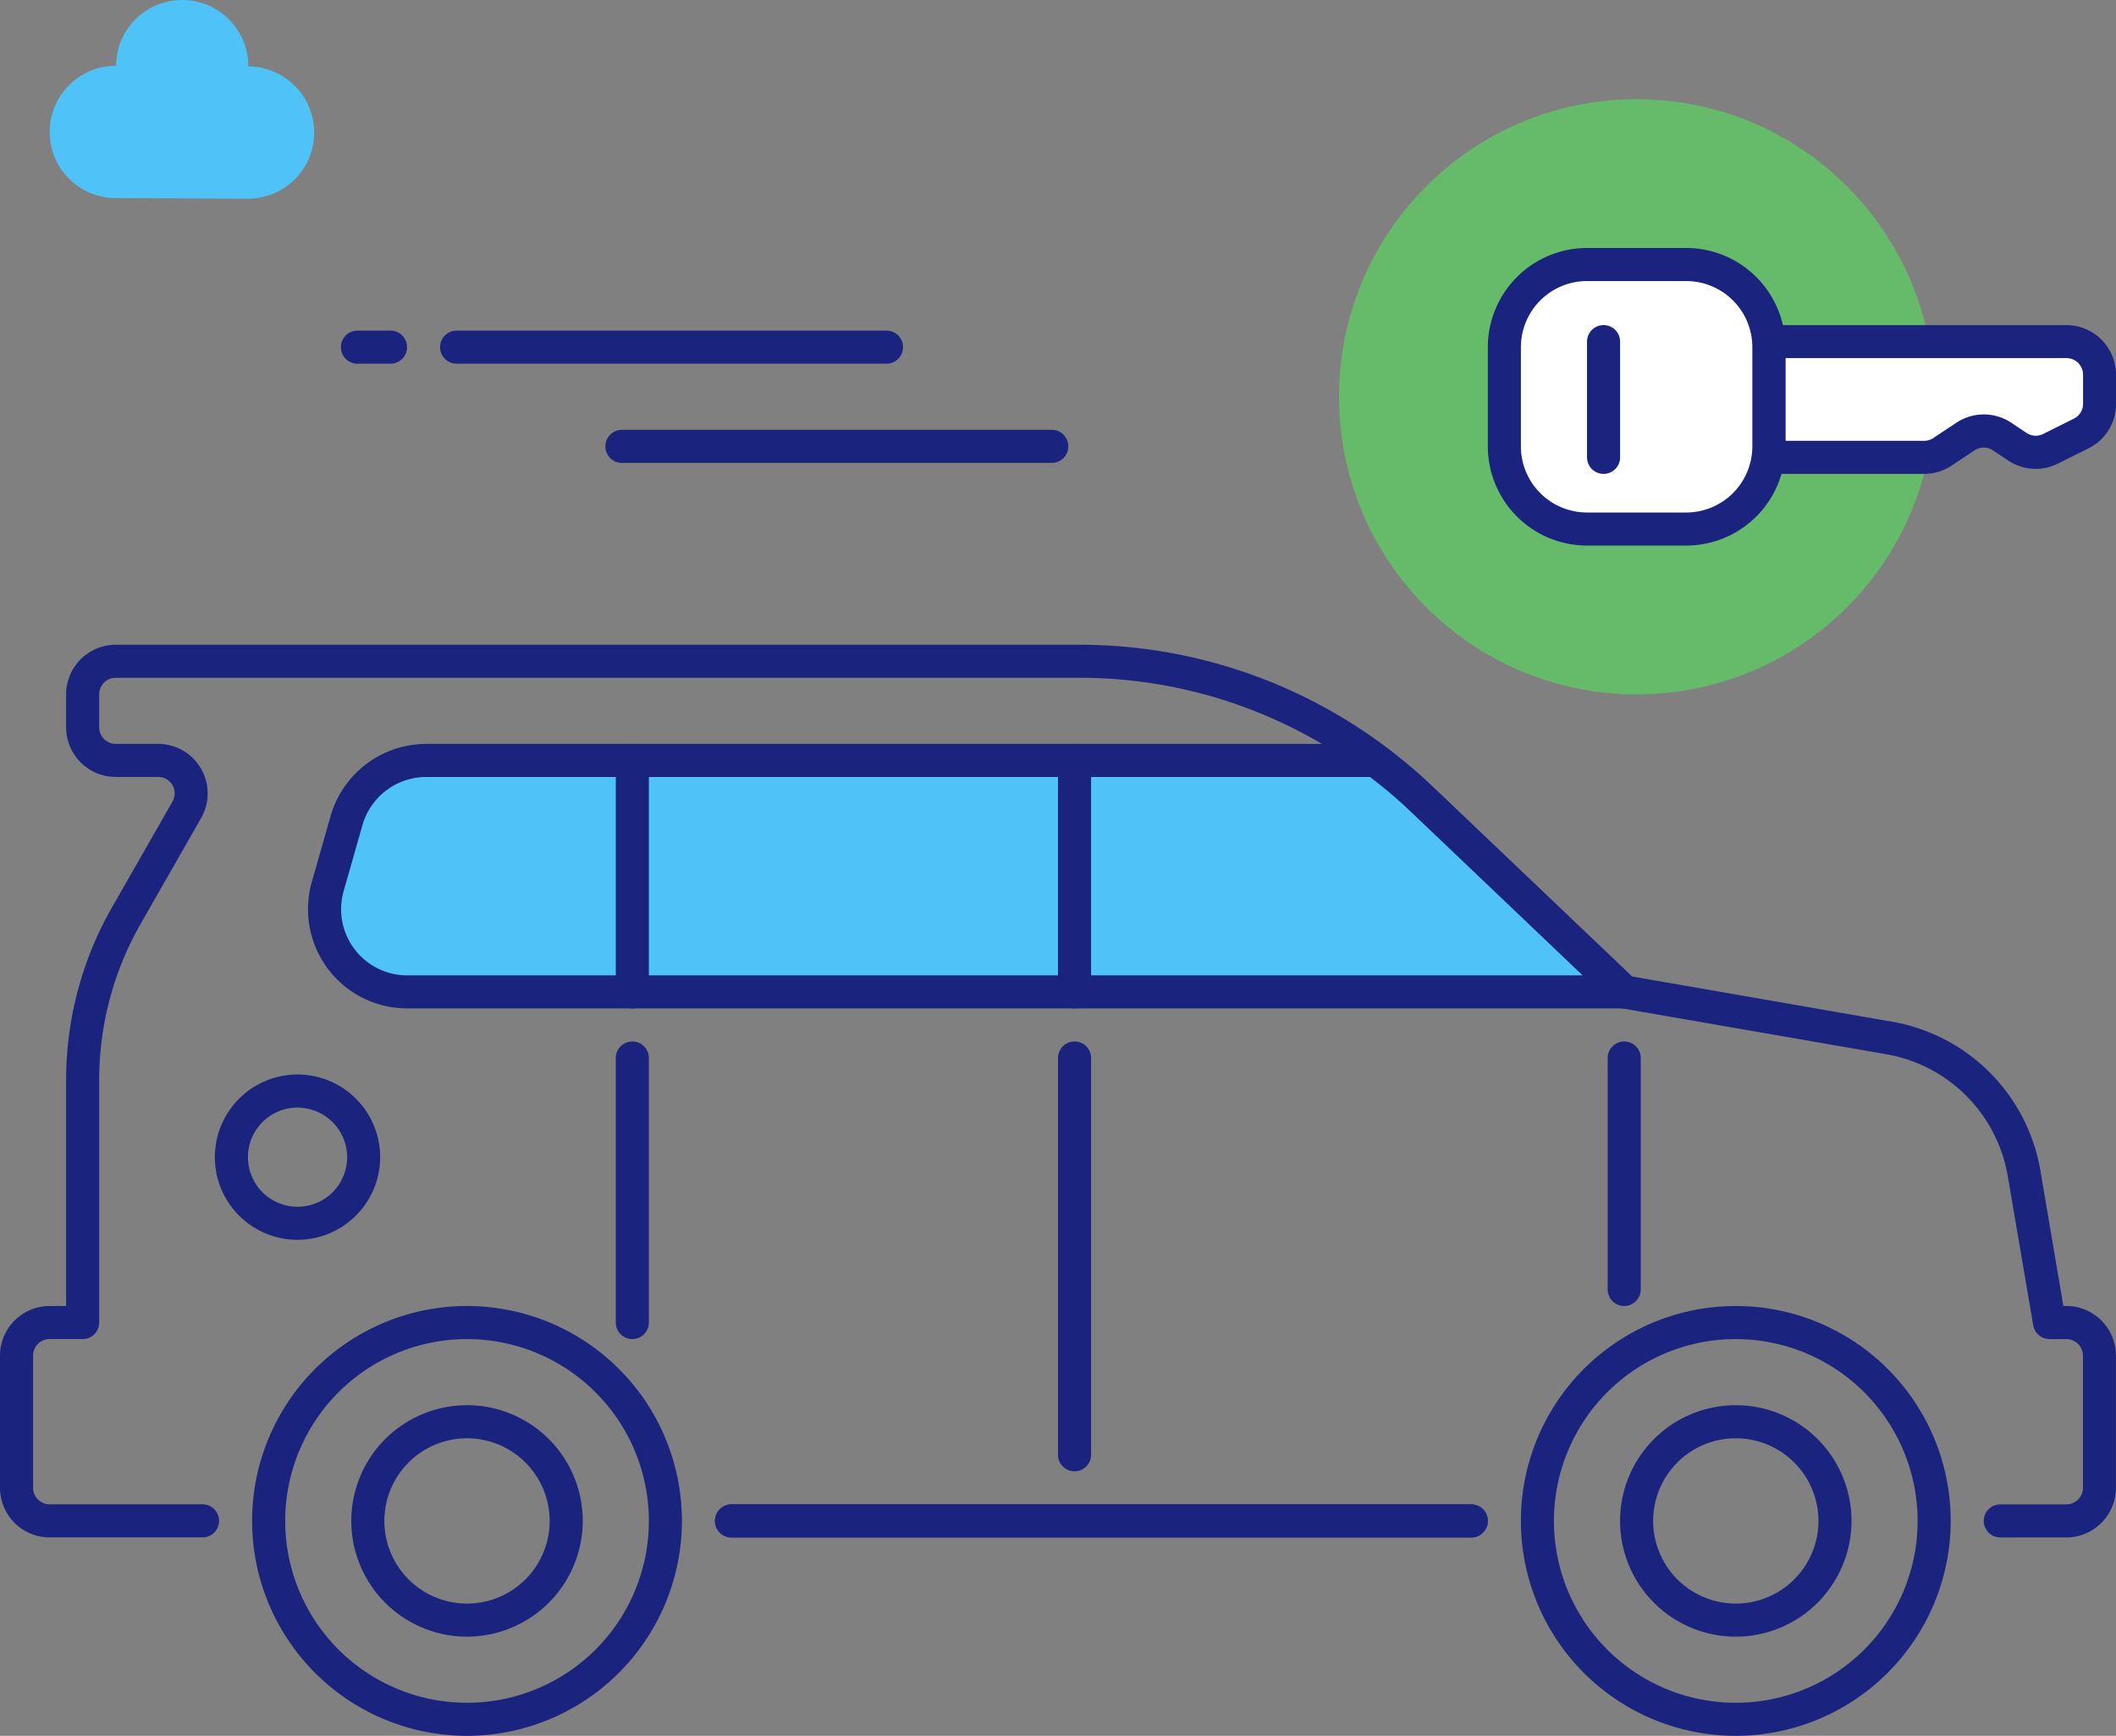 <svg xmlns="http://www.w3.org/2000/svg" width="101.152" height="82.977" viewBox="0 0 101.152 82.977">
  <rect x="0" y="0" width="101.152" height="82.977" fill="#808080" stroke="none"/>
  <g id="Car_Rental" transform="translate(0 -6)">
    <g id="Group_2943" data-name="Group 2943" transform="translate(0 6)">
      <g id="Group_2868" data-name="Group 2868" transform="translate(34.178 71.913)">
        <g id="Group_2867" data-name="Group 2867">
          <g id="Group_2866" data-name="Group 2866">
            <path id="Path_11462" data-name="Path 11462" d="M57.779,53.081H22.415a.79.79,0,0,1,0-1.581H57.779a.79.79,0,1,1,0,1.581Z" transform="translate(-21.625 -51.5)" fill="#1a237e"/>
          </g>
        </g>
      </g>
      <g id="Group_2871" data-name="Group 2871" transform="translate(72.703 62.43)">
        <g id="Group_2870" data-name="Group 2870">
          <g id="Group_2869" data-name="Group 2869">
            <path id="Path_11463" data-name="Path 11463" d="M56.273,66.047A10.273,10.273,0,1,1,66.547,55.773,10.285,10.285,0,0,1,56.273,66.047Zm0-18.966a8.693,8.693,0,1,0,8.693,8.693A8.7,8.7,0,0,0,56.273,47.081Z" transform="translate(-46 -45.5)" fill="#1a237e"/>
          </g>
        </g>
      </g>
      <g id="Group_2874" data-name="Group 2874" transform="translate(77.445 67.172)">
        <g id="Group_2873" data-name="Group 2873">
          <g id="Group_2872" data-name="Group 2872">
            <path id="Path_11464" data-name="Path 11464" d="M54.532,59.564a5.532,5.532,0,1,1,5.532-5.532A5.538,5.538,0,0,1,54.532,59.564Zm0-9.483a3.951,3.951,0,1,0,3.951,3.951A3.955,3.955,0,0,0,54.532,50.081Z" transform="translate(-49 -48.5)" fill="#1a237e"/>
          </g>
        </g>
      </g>
      <g id="Group_2877" data-name="Group 2877" transform="translate(12.051 62.43)">
        <g id="Group_2876" data-name="Group 2876">
          <g id="Group_2875" data-name="Group 2875">
            <path id="Path_11465" data-name="Path 11465" d="M17.9,66.047A10.273,10.273,0,1,1,28.172,55.773,10.285,10.285,0,0,1,17.9,66.047Zm0-18.966a8.693,8.693,0,1,0,8.693,8.693A8.7,8.7,0,0,0,17.9,47.081Z" transform="translate(-7.625 -45.5)" fill="#1a237e"/>
          </g>
        </g>
      </g>
      <g id="Group_2880" data-name="Group 2880" transform="translate(16.793 67.172)">
        <g id="Group_2879" data-name="Group 2879">
          <g id="Group_2878" data-name="Group 2878">
            <path id="Path_11466" data-name="Path 11466" d="M16.157,59.564a5.532,5.532,0,1,1,5.532-5.532A5.538,5.538,0,0,1,16.157,59.564Zm0-9.483a3.951,3.951,0,1,0,3.951,3.951A3.956,3.956,0,0,0,16.157,50.081Z" transform="translate(-10.625 -48.5)" fill="#1a237e"/>
          </g>
        </g>
      </g>
      <g id="Group_2885" data-name="Group 2885" transform="translate(14.718 35.561)">
        <g id="Group_2882" data-name="Group 2882" transform="translate(0.792 0.79)">
          <g id="Group_2881" data-name="Group 2881">
            <path id="Path_11467" data-name="Path 11467" d="M62.218,30.8A23.778,23.778,0,0,0,60.06,29H14.67a3.953,3.953,0,0,0-3.8,2.865l-.9,3.161a3.951,3.951,0,0,0,3.8,5.037h58.18Z" transform="translate(-9.813 -29)" fill="#4fc3f7"/>
          </g>
        </g>
        <g id="Group_2884" data-name="Group 2884">
          <g id="Group_2883" data-name="Group 2883">
            <path id="Path_11468" data-name="Path 11468" d="M72.237,41.144H14.057A4.742,4.742,0,0,1,9.5,35.1l.9-3.161a4.762,4.762,0,0,1,4.56-3.439H60.35a.792.792,0,0,1,.474.158,24,24,0,0,1,2.229,1.859l9.728,9.265a.79.79,0,0,1-.544,1.362ZM14.961,30.081a3.175,3.175,0,0,0-3.039,2.293l-.9,3.161a3.161,3.161,0,0,0,3.038,4.029h56.2l-8.3-7.9h0a22.182,22.182,0,0,0-1.878-1.581Z" transform="translate(-9.312 -28.5)" fill="#1a237e"/>
          </g>
        </g>
      </g>
      <g id="Group_2888" data-name="Group 2888" transform="translate(76.852 49.786)">
        <g id="Group_2887" data-name="Group 2887">
          <g id="Group_2886" data-name="Group 2886">
            <path id="Path_11469" data-name="Path 11469" d="M49.415,50.144a.791.791,0,0,1-.79-.79V38.29a.79.79,0,1,1,1.581,0V49.354A.791.791,0,0,1,49.415,50.144Z" transform="translate(-48.625 -37.5)" fill="#1a237e"/>
          </g>
        </g>
      </g>
      <g id="Group_2891" data-name="Group 2891" transform="translate(50.576 49.786)">
        <g id="Group_2890" data-name="Group 2890">
          <g id="Group_2889" data-name="Group 2889">
            <path id="Path_11470" data-name="Path 11470" d="M32.79,58.047a.791.791,0,0,1-.79-.79V38.29a.79.79,0,0,1,1.581,0V57.256A.791.791,0,0,1,32.79,58.047Z" transform="translate(-32 -37.5)" fill="#1a237e"/>
          </g>
        </g>
      </g>
      <g id="Group_2894" data-name="Group 2894" transform="translate(29.437 49.786)">
        <g id="Group_2893" data-name="Group 2893">
          <g id="Group_2892" data-name="Group 2892">
            <path id="Path_11471" data-name="Path 11471" d="M19.415,51.725a.791.791,0,0,1-.79-.79V38.29a.79.79,0,0,1,1.581,0V50.934A.791.791,0,0,1,19.415,51.725Z" transform="translate(-18.625 -37.5)" fill="#1a237e"/>
          </g>
        </g>
      </g>
      <g id="Group_2897" data-name="Group 2897" transform="translate(10.273 51.366)">
        <g id="Group_2896" data-name="Group 2896">
          <g id="Group_2895" data-name="Group 2895">
            <path id="Path_11472" data-name="Path 11472" d="M10.451,46.4A3.951,3.951,0,1,1,14.4,42.451,3.956,3.956,0,0,1,10.451,46.4Zm0-6.322a2.371,2.371,0,1,0,2.371,2.371A2.374,2.374,0,0,0,10.451,40.081Z" transform="translate(-6.5 -38.5)" fill="#1a237e"/>
          </g>
        </g>
      </g>
      <g id="Group_2900" data-name="Group 2900" transform="translate(50.576 35.561)">
        <g id="Group_2899" data-name="Group 2899">
          <g id="Group_2898" data-name="Group 2898">
            <path id="Path_11473" data-name="Path 11473" d="M32.79,41.144a.791.791,0,0,1-.79-.79V29.29a.79.79,0,0,1,1.581,0V40.354A.791.791,0,0,1,32.79,41.144Z" transform="translate(-32 -28.5)" fill="#1a237e"/>
          </g>
        </g>
      </g>
      <g id="Group_2903" data-name="Group 2903" transform="translate(29.437 35.561)">
        <g id="Group_2902" data-name="Group 2902">
          <g id="Group_2901" data-name="Group 2901">
            <path id="Path_11474" data-name="Path 11474" d="M19.415,41.144a.791.791,0,0,1-.79-.79V29.29a.79.79,0,1,1,1.581,0V40.354A.791.791,0,0,1,19.415,41.144Z" transform="translate(-18.625 -28.5)" fill="#1a237e"/>
          </g>
        </g>
      </g>
      <g id="Group_2906" data-name="Group 2906" transform="translate(0 30.82)">
        <g id="Group_2905" data-name="Group 2905">
          <g id="Group_2904" data-name="Group 2904">
            <path id="Path_11475" data-name="Path 11475" d="M98.782,68.174H95.621a.79.79,0,0,1,0-1.581h3.161a.793.793,0,0,0,.79-.79V59.481a.793.793,0,0,0-.79-.79h-.808a.791.791,0,0,1-.779-.657l-1.219-7.144a7.129,7.129,0,0,0-5.793-5.813l-12.677-2.2a.79.79,0,0,1-.409-.205L67.369,33.4a22.824,22.824,0,0,0-15.805-6.322H5.532a.792.792,0,0,0-.79.79v1.581a.792.792,0,0,0,.79.79H7.555a2.369,2.369,0,0,1,2.061,3.543L6.722,38.844A15.036,15.036,0,0,0,4.742,46.3V57.9a.791.791,0,0,1-.79.79H2.371a.792.792,0,0,0-.79.79V65.8a.792.792,0,0,0,.79.79h7.31a.79.79,0,1,1,0,1.581H2.371A2.374,2.374,0,0,1,0,65.8V59.481A2.374,2.374,0,0,1,2.371,57.11h.79V46.3A16.617,16.617,0,0,1,5.35,38.06L8.244,33a.776.776,0,0,0,0-.786.785.785,0,0,0-.688-.394H5.532a2.374,2.374,0,0,1-2.371-2.371V27.871A2.374,2.374,0,0,1,5.532,25.5H51.564a24.4,24.4,0,0,1,16.894,6.757l9.556,9.1,12.442,2.164a8.708,8.708,0,0,1,7.079,7.1l1.1,6.486h.142a2.374,2.374,0,0,1,2.371,2.371V65.8A2.374,2.374,0,0,1,98.782,68.174Z" transform="translate(0 -25.5)" fill="#1a237e"/>
          </g>
        </g>
      </g>
      <g id="Group_2909" data-name="Group 2909" transform="translate(34.178 71.913)">
        <g id="Group_2908" data-name="Group 2908">
          <g id="Group_2907" data-name="Group 2907">
            <path id="Path_11476" data-name="Path 11476" d="M57.779,53.081H22.415a.79.79,0,0,1,0-1.581H57.779a.79.79,0,1,1,0,1.581Z" transform="translate(-21.625 -51.5)" fill="#1a237e"/>
          </g>
        </g>
      </g>
      <g id="Group_2912" data-name="Group 2912" transform="translate(2.371)">
        <g id="Group_2911" data-name="Group 2911">
          <g id="Group_2910" data-name="Group 2910">
            <path id="Path_11477" data-name="Path 11477" d="M11,9.175a3.161,3.161,0,1,0-6.322-.028,3.161,3.161,0,1,0-.028,6.322l6.322.028A3.161,3.161,0,1,0,11,9.175Z" transform="translate(-1.5 -6)" fill="#4fc3f7"/>
          </g>
        </g>
      </g>
      <g id="Group_2920" data-name="Group 2920" transform="translate(16.298 15.805)">
        <g id="Group_2919" data-name="Group 2919">
          <g id="Group_2915" data-name="Group 2915">
            <g id="Group_2914" data-name="Group 2914">
              <g id="Group_2913" data-name="Group 2913">
                <path id="Path_11478" data-name="Path 11478" d="M12.683,17.581H11.1A.79.79,0,0,1,11.1,16h1.581a.79.79,0,0,1,0,1.581Z" transform="translate(-10.312 -16)" fill="#1a237e"/>
              </g>
            </g>
          </g>
          <g id="Group_2918" data-name="Group 2918" transform="translate(4.742)">
            <g id="Group_2917" data-name="Group 2917">
              <g id="Group_2916" data-name="Group 2916">
                <path id="Path_11479" data-name="Path 11479" d="M34.649,17.581H14.1A.79.79,0,0,1,14.1,16H34.649a.79.79,0,0,1,0,1.581Z" transform="translate(-13.312 -16)" fill="#1a237e"/>
              </g>
            </g>
          </g>
        </g>
      </g>
      <g id="Group_2925" data-name="Group 2925" transform="translate(28.942 20.547)">
        <g id="Group_2924" data-name="Group 2924" transform="translate(0 0)">
          <g id="Group_2923" data-name="Group 2923">
            <g id="Group_2922" data-name="Group 2922">
              <g id="Group_2921" data-name="Group 2921">
                <path id="Path_11480" data-name="Path 11480" d="M39.649,20.581H19.1A.79.79,0,1,1,19.1,19H39.649a.79.79,0,1,1,0,1.581Z" transform="translate(-18.312 -19)" fill="#1a237e"/>
              </g>
            </g>
          </g>
        </g>
      </g>
      <g id="Group_2928" data-name="Group 2928" transform="translate(64.01 4.742)">
        <g id="Group_2927" data-name="Group 2927">
          <g id="Group_2926" data-name="Group 2926">
            <circle id="Ellipse_124" data-name="Ellipse 124" cx="14.225" cy="14.225" r="14.225" fill="#66bb6a"/>
          </g>
        </g>
      </g>
      <g id="Group_2942" data-name="Group 2942" transform="translate(71.123 11.854)">
        <g id="Group_2933" data-name="Group 2933" transform="translate(12.644 3.687)">
          <g id="Group_2930" data-name="Group 2930" transform="translate(0.79 0.79)">
            <g id="Group_2929" data-name="Group 2929">
              <path id="Path_11481" data-name="Path 11481" d="M53.5,21.865V16.333H67.725a1.581,1.581,0,0,1,1.581,1.581v1.394a1.578,1.578,0,0,1-.874,1.413l-1.467.733a1.583,1.583,0,0,1-1.584-.1l-.73-.487a1.579,1.579,0,0,0-1.753,0l-1.1.73a1.573,1.573,0,0,1-.877.266H53.5Z" transform="translate(-53.5 -16.333)" fill="#fff"/>
            </g>
          </g>
          <g id="Group_2932" data-name="Group 2932">
            <g id="Group_2931" data-name="Group 2931">
              <path id="Path_11482" data-name="Path 11482" d="M61.214,22.945H53.79a.791.791,0,0,1-.79-.79V16.623a.791.791,0,0,1,.79-.79H68.015A2.374,2.374,0,0,1,70.386,18.2V19.6a2.357,2.357,0,0,1-1.312,2.121l-1.467.733a2.374,2.374,0,0,1-2.374-.145l-.732-.49a.8.8,0,0,0-.877,0l-1.1.73A2.36,2.36,0,0,1,61.214,22.945Zm-6.633-1.581h6.633a.784.784,0,0,0,.438-.133l1.1-.73a2.37,2.37,0,0,1,2.63,0l.73.488a.794.794,0,0,0,.79.049l1.47-.735a.781.781,0,0,0,.438-.706V18.2a.793.793,0,0,0-.79-.79H54.581Z" transform="translate(-53 -15.833)" fill="#1a237e"/>
            </g>
          </g>
        </g>
        <g id="Group_2938" data-name="Group 2938">
          <g id="Group_2935" data-name="Group 2935" transform="translate(0.79 0.79)">
            <g id="Group_2934" data-name="Group 2934">
              <path id="Path_11483" data-name="Path 11483" d="M45.5,22.693V17.951A3.951,3.951,0,0,1,49.451,14h4.742a3.951,3.951,0,0,1,3.951,3.951v4.742a3.951,3.951,0,0,1-3.951,3.951H49.451A3.951,3.951,0,0,1,45.5,22.693Z" transform="translate(-45.5 -14)" fill="#fff"/>
            </g>
          </g>
          <g id="Group_2937" data-name="Group 2937">
            <g id="Group_2936" data-name="Group 2936">
              <path id="Path_11484" data-name="Path 11484" d="M54.483,27.725H49.742A4.747,4.747,0,0,1,45,22.983V18.242A4.747,4.747,0,0,1,49.742,13.5h4.742a4.747,4.747,0,0,1,4.742,4.742v4.742A4.747,4.747,0,0,1,54.483,27.725ZM49.742,15.081a3.164,3.164,0,0,0-3.161,3.161v4.742a3.164,3.164,0,0,0,3.161,3.161h4.742a3.164,3.164,0,0,0,3.161-3.161V18.242a3.164,3.164,0,0,0-3.161-3.161Z" transform="translate(-45 -13.5)" fill="#1a237e"/>
            </g>
          </g>
        </g>
        <g id="Group_2941" data-name="Group 2941" transform="translate(4.742 3.687)">
          <g id="Group_2940" data-name="Group 2940">
            <g id="Group_2939" data-name="Group 2939">
              <path id="Path_11485" data-name="Path 11485" d="M48.79,22.945a.791.791,0,0,1-.79-.79V16.623a.79.79,0,1,1,1.581,0v5.532A.791.791,0,0,1,48.79,22.945Z" transform="translate(-48 -15.833)" fill="#1a237e"/>
            </g>
          </g>
        </g>
      </g>
    </g>
  </g>
</svg>

